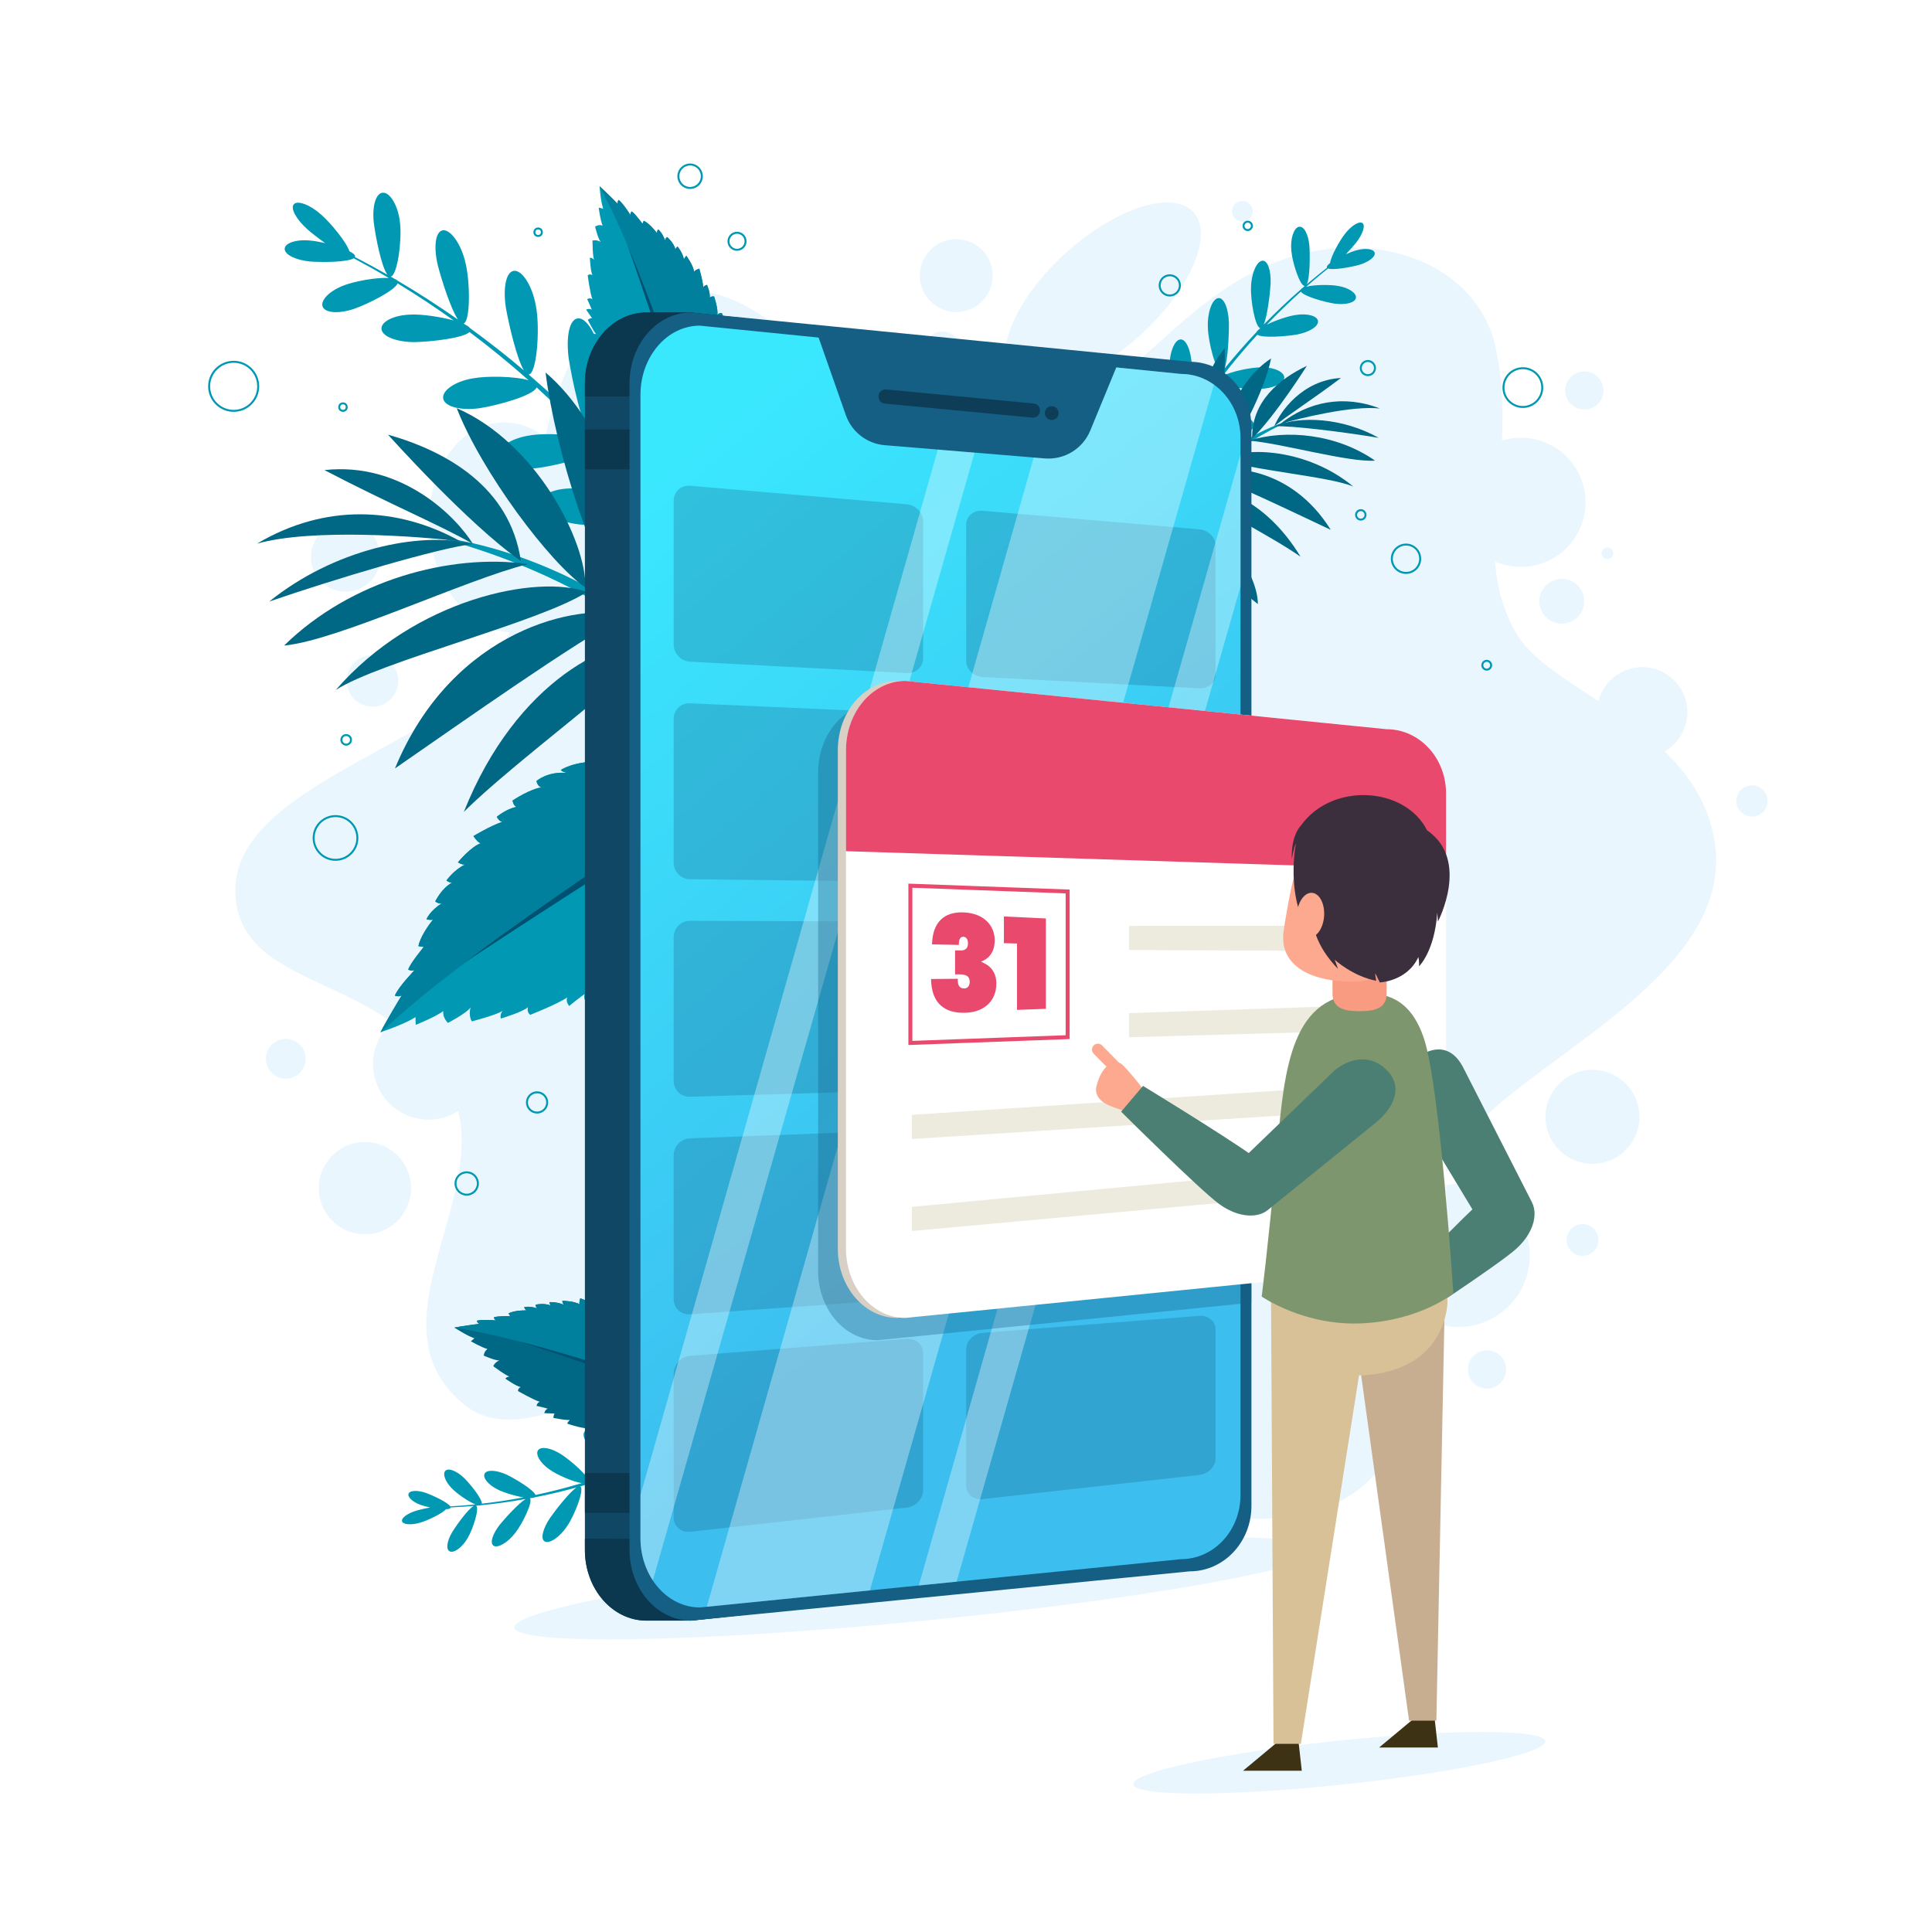<?xml version="1.0" encoding="utf-8"?>
<!-- Generator: Adobe Illustrator 27.5.0, SVG Export Plug-In . SVG Version: 6.00 Build 0)  -->
<svg version="1.1" xmlns="http://www.w3.org/2000/svg" xmlns:xlink="http://www.w3.org/1999/xlink" x="0px" y="0px"
	 viewBox="0 0 500 500" style="enable-background:new 0 0 500 500;" xml:space="preserve">
<g id="BACKGROUND">
	<rect style="fill:#FFFFFF;" width="500" height="500"/>
</g>
<g id="OBJECTS">
	<g>
		<g>
			<g>
				<path style="fill:#EAF6FE;" d="M116.903,282.651c11.901,26.018-22.779,60.195,3.567,81.118
					c19.793,15.718,64.483-24.705,81.331-30.677c16.849-5.971,36.712-4.445,50.143,7.351c28.37,24.917,45.646,58.675,83.566,51.717
					c44.292-8.126,21.707-60.623,41.893-94.929c12.519-21.275,72.175-43.113,66.332-79.487
					c-4.812-29.951-42.397-38.182-51.418-53.999c-12.396-21.733,0.845-42.832-5.08-73.076
					c-4.129-21.079-28.116-31.134-51.491-24.654c-34.042,9.438-44.837,44.908-80.162,45.16
					c-45.613,0.325-53.456-47.912-91.186-33.223c-34.216,13.321-20.924,80.682-39.954,98.889
					c-19.03,18.208-64.66,29.137-63.528,54.512C62.086,257.565,102.597,251.376,116.903,282.651z"/>
			</g>
			<g>
				
					<ellipse transform="matrix(0.742 -0.671 0.671 0.742 22.652 211.079)" style="fill:#EAF6FE;" cx="285.349" cy="76.133" rx="31.558" ry="14.344"/>
				
					<ellipse transform="matrix(1 -0.016 0.016 1 -2.046 6.371)" style="fill:#EAF6FE;" cx="393.599" cy="129.919" rx="16.704" ry="16.704"/>
				<path style="fill:#EAF6FE;" d="M409.949,154.947c0.365,3.184-1.919,6.061-5.103,6.426c-3.184,0.365-6.061-1.919-6.426-5.103
					c-0.365-3.184,1.919-6.061,5.103-6.426S409.583,151.763,409.949,154.947z"/>
				<path style="fill:#EAF6FE;" d="M417.49,143.006c0.095,0.828-0.499,1.576-1.327,1.671c-0.828,0.095-1.576-0.499-1.671-1.327
					s0.499-1.576,1.327-1.671C416.647,141.584,417.395,142.178,417.49,143.006z"/>
				
					<ellipse transform="matrix(0.994 -0.114 0.114 0.994 -14.696 15.901)" style="fill:#EAF6FE;" cx="131.681" cy="136.441" rx="20.568" ry="27.253"/>
				<path style="fill:#EAF6FE;" d="M103.031,175.442c0.421,3.668-2.211,6.982-5.879,7.403c-3.668,0.421-6.982-2.211-7.403-5.879
					c-0.421-3.668,2.211-6.982,5.879-7.403C99.296,169.142,102.61,171.774,103.031,175.442z"/>
				
					<ellipse transform="matrix(0.462 -0.887 0.887 0.462 -184.642 246.451)" style="fill:#EAF6FE;" cx="110.886" cy="275.468" rx="14.398" ry="14.398"/>
				<path style="fill:#EAF6FE;" d="M79.079,273.425c0.324,2.821-1.701,5.371-4.522,5.695c-2.821,0.324-5.371-1.701-5.695-4.522
					c-0.324-2.821,1.701-5.371,4.522-5.695C76.206,268.579,78.755,270.603,79.079,273.425z"/>
				<path style="fill:#EAF6FE;" d="M97.428,307.032c0.194,1.693-1.021,3.223-2.713,3.417c-1.693,0.194-3.223-1.021-3.417-2.713
					c-0.194-1.693,1.021-3.223,2.713-3.417C95.704,304.125,97.233,305.339,97.428,307.032z"/>
				
					<ellipse transform="matrix(0.14 -0.99 0.99 0.14 -182.831 484.272)" style="fill:#EAF6FE;" cx="187.463" cy="347.424" rx="18.511" ry="18.511"/>
				<path style="fill:#EAF6FE;" d="M234.436,350.832c0.324,2.821-1.701,5.371-4.522,5.695c-2.821,0.324-5.371-1.701-5.695-4.522
					c-0.324-2.821,1.701-5.371,4.522-5.695C231.563,345.986,234.113,348.011,234.436,350.832z"/>
				<path style="fill:#EAF6FE;" d="M212.746,382.823c0.13,1.129-0.68,2.148-1.809,2.278c-1.128,0.13-2.148-0.68-2.278-1.809
					c-0.13-1.129,0.68-2.148,1.809-2.278C211.597,380.885,212.617,381.695,212.746,382.823z"/>
				<path style="fill:#EAF6FE;" d="M162.816,394.246c0.259,2.257-1.361,4.297-3.618,4.556s-4.297-1.361-4.556-3.618
					s1.361-4.297,3.618-4.556C160.518,390.369,162.557,391.989,162.816,394.246z"/>
				
					<ellipse transform="matrix(0.876 -0.482 0.482 0.876 -109.936 222.055)" style="fill:#EAF6FE;" cx="377.442" cy="325.106" rx="18.511" ry="18.511"/>
				<path style="fill:#EAF6FE;" d="M412.121,289.037c0.291,2.539-1.531,4.834-4.07,5.125c-2.539,0.291-4.834-1.531-5.125-4.07
					c-0.291-2.539,1.531-4.834,4.07-5.125C409.535,284.675,411.83,286.497,412.121,289.037z"/>
				<path style="fill:#EAF6FE;" d="M413.654,320.433c0.259,2.257-1.361,4.297-3.618,4.556c-2.257,0.259-4.297-1.361-4.556-3.618
					c-0.259-2.257,1.361-4.297,3.618-4.556C411.355,316.556,413.395,318.176,413.654,320.433z"/>
				<path style="fill:#EAF6FE;" d="M248.49,89.912c0.291,2.539-1.531,4.834-4.07,5.125c-2.539,0.291-4.834-1.531-5.125-4.07
					c-0.291-2.539,1.531-4.834,4.07-5.125C245.904,85.551,248.199,87.373,248.49,89.912z"/>
				<g>
					<path style="fill:#EAF6FE;" d="M414.935,100.487c0.311,2.711-1.634,5.161-4.345,5.472c-2.711,0.311-5.161-1.634-5.472-4.345
						s1.634-5.161,4.345-5.472C412.174,95.83,414.624,97.776,414.935,100.487z"/>
					<path style="fill:#EAF6FE;" d="M436.609,182.996c0.735,6.408-3.863,12.198-10.271,12.933
						c-6.408,0.735-12.198-3.863-12.933-10.271c-0.735-6.408,3.863-12.198,10.271-12.933
						C430.084,171.99,435.874,176.588,436.609,182.996z"/>
					<path style="fill:#EAF6FE;" d="M457.429,206.829c0.255,2.218-1.337,4.223-3.555,4.477c-2.218,0.255-4.222-1.337-4.477-3.555
						c-0.254-2.218,1.337-4.222,3.555-4.477S457.174,204.611,457.429,206.829z"/>
					<path style="fill:#EAF6FE;" d="M389.754,353.844c0.311,2.711-1.634,5.161-4.345,5.472c-2.711,0.311-5.161-1.634-5.472-4.345
						c-0.311-2.711,1.634-5.161,4.345-5.472C386.993,349.188,389.443,351.133,389.754,353.844z"/>
					<path style="fill:#EAF6FE;" d="M424.205,287.65c0.766,6.673-4.023,12.704-10.697,13.47c-6.673,0.766-12.704-4.023-13.47-10.697
						c-0.766-6.673,4.023-12.704,10.697-13.47C417.408,276.188,423.439,280.977,424.205,287.65z"/>
					<path style="fill:#EAF6FE;" d="M256.844,70.252c0.594,5.175-3.12,9.852-8.296,10.446c-5.175,0.594-9.852-3.12-10.446-8.296
						c-0.594-5.175,3.12-9.852,8.296-10.446C251.574,61.362,256.25,65.076,256.844,70.252z"/>
					<path style="fill:#EAF6FE;" d="M324.196,54.385c0.17,1.479-0.891,2.815-2.37,2.985c-1.479,0.17-2.815-0.891-2.985-2.37
						c-0.17-1.479,0.891-2.815,2.37-2.985C322.69,51.845,324.027,52.907,324.196,54.385z"/>
					<path style="fill:#EAF6FE;" d="M98.38,143.14c0.566,4.929-2.972,9.383-7.901,9.949c-4.929,0.566-9.383-2.972-9.949-7.9
						c-0.566-4.929,2.972-9.383,7.901-9.949C93.361,134.674,97.815,138.212,98.38,143.14z"/>
					
						<ellipse transform="matrix(0.933 -0.361 0.361 0.933 -104.566 54.764)" style="fill:#EAF6FE;" cx="94.363" cy="307.384" rx="11.936" ry="11.936"/>
					<path style="fill:#EAF6FE;" d="M171.693,364.399c0.311,2.711-1.634,5.161-4.345,5.472c-2.711,0.311-5.161-1.634-5.472-4.345
						c-0.311-2.711,1.634-5.161,4.345-5.472C168.932,359.742,171.382,361.688,171.693,364.399z"/>
					<circle style="fill:#EAF6FE;" cx="266.067" cy="359.447" r="14.373"/>
					<path style="fill:#EAF6FE;" d="M238.62,368.474c0.255,2.218-1.337,4.222-3.555,4.477c-2.218,0.255-4.223-1.337-4.477-3.555
						c-0.254-2.218,1.337-4.222,3.555-4.477C236.362,364.664,238.366,366.256,238.62,368.474z"/>
				</g>
			</g>
		</g>
		<g>
			<g>
				<path style="fill:#0098B3;" d="M149.875,126.478c5.643,0.362,18.46,4.386,18.412,7.183c-0.066,2.64-12.83,2.617-18.416,2.059
					c-5.612-0.664-10.084-2.969-10.107-5.44C139.743,127.813,144.211,125.98,149.875,126.478z"/>
				<path style="fill:#0098B3;" d="M173.336,162.364c6.338,1.068,20.344,7.263,19.97,10.571c-0.375,3.122-14.773,1.552-21.025,0.205
					c-6.265-1.476-11.054-4.696-10.8-7.555C161.74,162.736,166.998,161.138,173.336,162.364z"/>
				<path style="fill:#0098B3;" d="M182.747,181.682c6.62,1.733,20.902,9.779,20.2,13.31c-0.683,3.327-15.778,0.193-22.272-1.858
					c-6.499-2.196-11.281-6.097-10.762-9.132C170.436,180.98,176.137,179.756,182.747,181.682z"/>
				<path style="fill:#0098B3;" d="M80.136,62.241c1.061,0.079,2.513,0.335,4.033,0.692c-1.751-1.243-3.476-2.599-4.595-3.567
					c-2.842-2.542-4.477-5.412-3.537-6.501c0.939-1.086,4.164,0.076,7.086,2.683c2.478,2.142,6.614,7.242,7.309,9.478
					c0.907,0.466,1.484,0.93,1.472,1.342c-0.002,0.051-0.036,0.097-0.057,0.145c2.826,1.464,5.632,2.986,8.412,4.576
					c-1.552-2.071-3.086-9.856-3.54-13.615c-0.433-4.301,0.616-7.735,2.547-7.602c1.926,0.132,3.941,3.824,4.296,8.17
					c0.421,4.244-0.678,13.192-2.45,13.532c0.344,0.198,0.683,0.408,1.025,0.608c0.312,0.102,0.54,0.237,0.684,0.406
					c5.331,3.141,10.568,6.514,15.699,10.117c-1.881-2.813-4.268-10.343-5.247-14.174c-1.105-4.766-0.584-8.789,1.434-8.934
					c2.013-0.146,4.732,3.724,5.798,8.583c1.132,4.709,1.293,14.837-0.513,15.558c0.124,0.089,0.251,0.174,0.375,0.263
					c0.586,0.293,1.031,0.595,1.257,0.906c4.757,3.455,9.419,7.105,13.966,10.954c-1.844-3.035-3.886-11.814-4.666-16.197
					c-0.813-5.287,0.068-9.615,2.283-9.58c2.204,0.03,4.859,4.508,5.62,9.905c0.871,5.365,0.118,16.826-2.022,16.926
					c5.451,4.678,10.738,9.635,15.835,14.873c-2.109-1.727-4.568-13.45-5.444-18.912c-0.789-5.823,0.202-10.564,2.566-10.487
					c2.357,0.073,5.155,5.055,5.892,11.022c0.879,6.012-0.202,18.902-2.575,18.593c-0.136-0.016-0.275-0.083-0.415-0.192
					c4.63,4.759,9.111,9.737,13.41,14.949c0.013,0.016,0.026,0.033,0.039,0.048c-0.928-4.685-0.887-13.698-0.666-18.362
					c0.455-6.221,2.607-10.829,5.166-10.09c2.551,0.73,4.444,6.624,3.865,12.954c-0.391,5.704-3.686,16.585-6.147,18.259
					c3.971,4.96,7.783,10.114,11.42,15.456c-0.977-5.065-0.838-15.166-0.588-20.352c0.515-6.808,2.776-11.874,5.475-11.091
					c2.685,0.777,4.689,7.238,4.052,14.205c-0.436,6.502-4.292,19.082-6.943,20.193c2.884,4.37,5.641,8.872,8.281,13.482
					c0.455-5.371,3.594-15.349,5.425-20.355c2.579-6.494,6.552-10.48,9.205-8.556c2.641,1.912,2.77,9.037-0.037,15.549
					c-2.293,5.677-9.18,15.379-12.637,16.816c0.939,1.702,1.868,3.413,2.772,5.146c2.535,4.866,4.916,9.867,7.162,14.971
					c0.087-6.25,1.926-16.843,3.025-22.411c1.765-7.716,5.148-13.084,8.045-11.642c2.886,1.428,4.034,9.278,2.074,17.175
					c-1.564,7.111-7.778,20.02-11.084,21.683c2.374,5.717,4.568,11.568,6.535,17.566c0.682-6.734,3.516-17.799,5.113-23.626
					c2.506-8.121,6.505-13.576,9.452-11.76c2.935,1.8,3.51,10.351,0.766,18.664c-2.245,7.503-9.956,20.786-13.599,22.267
					c0.805,2.669,1.581,5.355,2.298,8.076c-0.909,0.348-1.82,0.693-2.732,1.034c-0.354-1.414-0.741-2.811-1.119-4.212
					c0.012,0.191,0.029,0.385-0.019,0.553c-1.029,3.511-16.651-1.352-23.317-4.18c-6.651-2.983-11.346-7.612-10.531-10.804
					c0.819-3.182,6.94-3.961,13.744-1.277c5.98,2.167,17.69,10.11,19.823,14.576c-4.416-16.056-10.394-31.243-17.552-45.42
					c-3.698-7.315-7.726-14.351-12.025-21.12c-2.947,2.436-12.634,4.62-17.499,5.054c-5.904,0.476-10.955-1.149-11.404-3.792
					c-0.445-2.645,3.85-5.521,9.718-6.268c4.137-0.592,12.195-0.157,16.742,1.239c-4.251-6.431-8.745-12.615-13.48-18.508
					c-3.277-4.078-6.675-8.007-10.159-11.818c-1.758,2.225-11.191,4.499-15.744,5.054c-5.164,0.567-9.63-0.655-10.103-2.911
					c-0.469-2.249,3.218-4.822,8.369-5.56c3.727-0.607,11.161-0.324,15.132,0.863c-4.357-4.63-8.865-9.051-13.503-13.264
					c-0.857,2.14-10.286,4.687-14.713,5.371c-4.781,0.666-8.952-0.322-9.45-2.384c-0.492-2.058,2.867-4.519,7.638-5.329
					c3.557-0.672,10.824-0.578,14.446,0.492c-4.959-4.401-10.06-8.569-15.293-12.489c-1.647,1.621-10.221,2.539-14.247,2.61
					c-4.528-0.003-8.295-1.403-8.534-3.336c-0.235-1.927,3.191-3.711,7.766-3.793c2.674-0.099,7.415,0.549,10.918,1.525
					c-4.744-3.397-9.585-6.595-14.511-9.595c-0.809,1.939-7.802,5.364-11.237,6.581c-3.839,1.306-7.432,1.128-8.141-0.505
					c-0.705-1.629,1.721-4.173,5.537-5.576c2.726-1.053,8.341-2.081,11.55-1.898c-2.992-1.775-6.019-3.465-9.068-5.092
					c-1.605,1.022-8.246,1.077-11.367,0.822c-3.569-0.346-6.455-1.727-6.501-3.219C73.636,62.964,76.502,61.913,80.136,62.241z"/>
			</g>
			<g>
				<path style="fill:#0098B3;" d="M165.379,371.333c3.301,1.28,11.641,2.369,12.35,0.768c0.657-1.517-6.599-4.865-9.919-6.019
					c-3.363-1.1-6.51-0.969-7.174,0.429C159.975,367.907,162.031,370.125,165.379,371.333z"/>
				<path style="fill:#0098B3;" d="M188.155,357.126c3.882,1.062,13.468,1.231,14.127-0.747c0.609-1.872-7.983-4.772-11.889-5.652
					c-3.948-0.811-7.516-0.243-8.124,1.448C181.666,353.861,184.232,356.154,188.155,357.126z"/>
				<path style="fill:#0098B3;" d="M198.588,348.63c4.217,0.758,14.448-0.051,14.979-2.242c0.488-2.069-8.912-4.264-13.141-4.809
					c-4.27-0.464-8.014,0.493-8.518,2.354C191.409,345.788,194.326,347.984,198.588,348.63z"/>
				<path style="fill:#0098B3;" d="M108.851,389.46c0.623,0.234,1.516,0.471,2.473,0.669c-1.322,0.245-2.659,0.561-3.55,0.816
					c-2.284,0.695-3.968,1.895-3.721,2.762c0.248,0.864,2.386,1.054,4.732,0.341c1.972-0.565,5.664-2.372,6.647-3.459
					c0.638-0.026,1.088-0.137,1.19-0.375c0.012-0.03,0.005-0.065,0.006-0.097c1.991-0.088,3.985-0.213,5.983-0.384
					c-1.427,0.768-4.348,4.786-5.596,6.802c-1.379,2.329-1.687,4.556-0.555,4.989c1.129,0.432,3.246-1.135,4.591-3.509
					c1.356-2.3,3.088-7.672,2.171-8.332c0.247-0.022,0.495-0.052,0.743-0.076c0.204,0.024,0.369,0.007,0.496-0.051
					c3.855-0.38,7.718-0.918,11.582-1.613c-1.809,1.103-5.148,4.751-6.713,6.67c-1.882,2.416-2.646,4.839-1.538,5.452
					c1.105,0.613,3.668-0.87,5.553-3.349c1.883-2.377,4.641-8.087,3.805-8.973c0.094-0.018,0.188-0.033,0.282-0.051
					c0.41-0.012,0.742-0.067,0.952-0.184c3.612-0.71,7.221-1.556,10.817-2.545c-1.847,1.239-5.318,5.688-6.915,7.972
					c-1.854,2.789-2.493,5.479-1.226,6.043c1.259,0.563,3.947-1.281,5.8-4.146c1.907-2.818,4.497-9.527,3.308-10.147
					c4.328-1.222,8.637-2.646,12.911-4.279c-1.653,0.426-6.136,6.437-8.072,9.309c-1.981,3.1-2.667,6.054-1.304,6.633
					c1.358,0.579,4.259-1.514,6.249-4.71c2.082-3.183,4.863-10.79,3.433-11.24c-0.082-0.026-0.178-0.025-0.286,0
					c3.883-1.484,7.739-3.132,11.554-4.96c0.012-0.006,0.023-0.012,0.035-0.017c-1.76,2.417-4.111,7.548-5.213,10.255
					c-1.379,3.654-1.371,6.838,0.277,7.092c1.642,0.257,4.268-2.593,5.607-6.341c1.28-3.343,2.273-10.392,1.316-11.99
					c3.562-1.772,7.084-3.696,10.557-5.773c-1.889,2.62-4.47,8.394-5.693,11.406c-1.5,4.003-1.55,7.476,0.19,7.742
					c1.73,0.266,4.569-2.877,6.042-7.002c1.464-3.808,2.587-11.969,1.373-13.298c2.789-1.723,5.54-3.554,8.254-5.478
					c-1.156,3.171-2,9.665-2.278,12.991c-0.245,4.368,0.963,7.678,2.976,7.284c2.004-0.391,3.953-4.404,4.073-8.842
					c0.192-3.828-1.165-11.153-2.751-12.88c0.982-0.72,1.96-1.447,2.93-2.194c2.721-2.097,5.39-4.31,8.01-6.618
					c-1.596,3.573-3.341,10.075-4.182,13.527c-1.029,4.848-0.521,8.788,1.505,8.732c2.015-0.051,4.734-4.208,5.701-9.21
					c0.984-4.451,0.853-13.42-0.587-15.235c2.854-2.622,5.641-5.368,8.338-8.258c-1.385,4.005-2.689,11.036-3.316,14.767
					c-0.715,5.273,0.12,9.425,2.273,9.169c2.141-0.25,4.719-4.955,5.349-10.4c0.701-4.853-0.182-14.428-1.862-16.229
					c1.16-1.304,2.308-2.626,3.432-3.982c-0.424-0.437-0.851-0.873-1.28-1.307c-0.573,0.71-1.161,1.402-1.745,2.098
					c0.057-0.105,0.118-0.211,0.135-0.319c0.34-2.266-9.815-3.617-14.346-3.765c-4.563-0.057-8.449,1.337-8.827,3.364
					c-0.373,2.023,2.899,4.077,7.471,4.344c3.967,0.344,12.711-1.085,15.098-3.061c-6.736,7.958-14.131,15.011-21.929,21.179
					c-4.026,3.182-8.167,6.118-12.391,8.831c-1.033-2.16-5.96-5.951-8.609-7.479c-3.228-1.825-6.526-2.232-7.477-0.849
					c-0.949,1.385,0.733,4.15,3.87,6.119c2.194,1.426,6.886,3.3,9.836,3.704c-4.108,2.534-8.289,4.863-12.531,6.964
					c-2.935,1.454-5.9,2.791-8.883,4.038c-0.413-1.727-5.172-5.502-7.612-7.016c-2.784-1.682-5.643-2.163-6.506-1.007
					c-0.859,1.154,0.558,3.586,3.29,5.362c1.957,1.326,6.255,3.123,8.823,3.494c-3.694,1.483-7.419,2.807-11.163,3.979
					c0.077-1.441-4.609-5.371-6.944-6.925c-2.54-1.637-5.17-2.174-5.996-1.134c-0.822,1.039,0.439,3.322,2.936,5.038
					c1.844,1.318,5.997,3.178,8.336,3.524c-3.976,1.194-7.971,2.219-11.976,3.068c-0.509-1.355-5.137-4.134-7.405-5.234
					c-2.573-1.191-5.081-1.387-5.726-0.352c-0.641,1.033,0.835,2.948,3.413,4.199c1.493,0.76,4.357,1.64,6.604,2.008
					c-3.589,0.68-7.181,1.223-10.769,1.63c0.051-1.315-3.02-5.102-4.65-6.697c-1.837-1.753-3.924-2.598-4.757-1.857
					c-0.829,0.74-0.121,2.824,1.677,4.626c1.271,1.316,4.19,3.378,6.061,4.12c-2.167,0.22-4.331,0.383-6.492,0.505
					c-0.643-1.003-4.4-2.783-6.241-3.46c-2.119-0.743-4.122-0.718-4.54,0.117C105.349,387.338,106.7,388.689,108.851,389.46z"/>
			</g>
			<g>
				<path style="fill:#0098B3;" d="M311.004,118.479c-3.869,0.988-12.237,5.455-11.839,7.389c0.391,1.823,9.245,0.14,13.049-0.977
					c3.807-1.194,6.61-3.377,6.303-5.095C318.209,118.082,314.869,117.394,311.004,118.479z"/>
				<path style="fill:#0098B3;" d="M299.411,146.447c-4.259,1.569-13.169,7.697-12.477,9.944c0.668,2.117,10.454-0.853,14.617-2.604
					c4.155-1.843,7.058-4.703,6.507-6.654C307.506,145.19,303.649,144.768,299.411,146.447z"/>
				<path style="fill:#0098B3;" d="M295.403,161.082c-4.367,2.067-13.227,9.516-12.279,11.875
					c0.908,2.219,10.974-1.927,15.212-4.199c4.223-2.373,7.032-5.704,6.275-7.743C303.855,158.986,299.739,158.882,295.403,161.082z
					"/>
				<path style="fill:#0098B3;" d="M351.007,64.794c-0.726,0.193-1.7,0.561-2.708,1.007c1.053-1.091,2.072-2.257,2.723-3.076
					c1.64-2.135,2.4-4.34,1.605-4.973c-0.794-0.631-2.88,0.597-4.566,2.788c-1.44,1.81-3.644,5.89-3.834,7.532
					c-0.569,0.442-0.909,0.839-0.846,1.123c0.008,0.035,0.038,0.063,0.058,0.093c-1.77,1.385-3.518,2.807-5.24,4.274
					c0.807-1.64,0.854-7.242,0.678-9.911c-0.261-3.042-1.438-5.287-2.76-4.943c-1.32,0.343-2.235,3.169-1.914,6.23
					c0.262,3,2.193,9.066,3.467,9.07c-0.212,0.183-0.42,0.372-0.632,0.556c-0.203,0.111-0.344,0.235-0.422,0.371
					c-3.289,2.876-6.483,5.901-9.573,9.071c0.938-2.198,1.611-7.735,1.79-10.521c0.144-3.451-0.743-6.175-2.162-6.012
					c-1.416,0.162-2.797,3.202-2.902,6.713c-0.171,3.415,1.04,10.465,2.388,10.729c-0.075,0.078-0.151,0.154-0.226,0.232
					c-0.368,0.279-0.637,0.548-0.754,0.793c-2.85,3.019-5.608,6.16-8.26,9.426c0.883-2.347,1.153-8.706,1.122-11.849
					c-0.126-3.775-1.303-6.663-2.835-6.35c-1.525,0.308-2.783,3.763-2.606,7.607c0.097,3.836,2.116,11.691,3.614,11.481
					c-3.171,3.958-6.193,8.089-9.046,12.389c1.238-1.474,1.413-9.93,1.308-13.835c-0.213-4.144-1.52-7.304-3.15-6.942
					c-1.626,0.358-2.917,4.181-2.649,8.418c0.175,4.287,2.609,13.09,4.216,12.566c0.092-0.029,0.18-0.093,0.263-0.188
					c-2.591,3.908-5.051,7.947-7.353,12.125c-0.007,0.013-0.014,0.026-0.021,0.039c0.032-3.372-1.174-9.622-1.936-12.829
					c-1.129-4.257-3.223-7.174-4.903-6.327c-1.675,0.84-2.218,5.177-0.99,9.494c1.017,3.907,4.725,11.028,6.65,11.868
					c-2.108,3.96-4.08,8.035-5.905,12.217c0.016-3.642-1.399-10.634-2.25-14.2c-1.247-4.657-3.477-7.877-5.248-6.981
					c-1.762,0.89-2.309,5.635-0.957,10.386c1.152,4.455,5.471,12.681,7.456,13.106c-1.431,3.409-2.756,6.893-3.985,10.438
					c-1.018-3.668-4.499-10.182-6.424-13.416c-2.637-4.17-5.916-6.417-7.505-4.735c-1.583,1.672-0.742,6.633,2.057,10.785
					c2.333,3.64,8.38,9.473,10.966,10.018c-0.429,1.304-0.85,2.613-1.251,3.933c-1.124,3.708-2.122,7.489-3.015,11.324
					c-0.877-4.326-3.537-11.437-5.027-15.157c-2.233-5.124-5.281-8.407-7.104-7.028c-1.816,1.368-1.587,6.965,0.804,12.19
					c2.014,4.73,8.012,12.877,10.524,13.598c-0.901,4.277-1.659,8.624-2.241,13.044c-1.353-4.583-4.765-11.892-6.634-15.727
					c-2.8-5.308-6.287-8.571-8.096-6.926c-1.801,1.633-1.084,7.642,1.907,13.052c2.538,4.914,9.624,13.124,12.346,13.676
					c-0.21,1.957-0.398,3.923-0.54,5.904c0.676,0.123,1.353,0.243,2.031,0.361c0.061-1.028,0.147-2.048,0.227-3.069
					c0.017,0.134,0.03,0.271,0.085,0.381c1.173,2.302,11.378-3.113,15.635-5.946c4.226-2.939,6.879-6.764,5.897-8.873
					c-0.984-2.101-5.333-1.842-9.704,0.909c-3.867,2.285-10.955,9.327-11.852,12.704c0.967-11.719,3.131-23.039,6.247-33.811
					c1.61-5.559,3.487-10.968,5.586-16.227c2.363,1.306,9.371,1.556,12.803,1.222c4.159-0.441,7.452-2.228,7.419-4.121
					c-0.037-1.893-3.393-3.329-7.562-3.08c-2.948,0.129-8.483,1.484-11.456,3.047c2.109-5.018,4.42-9.896,6.937-14.604
					c1.742-3.258,3.586-6.428,5.506-9.528c1.51,1.314,8.353,1.66,11.585,1.451c3.658-0.281,6.597-1.713,6.631-3.34
					c0.031-1.622-2.863-2.926-6.534-2.765c-2.665,0.065-7.788,1.233-10.388,2.575c2.419-3.782,4.969-7.438,7.638-10.968
					c0.874,1.373,7.75,1.909,10.912,1.805c3.404-0.162,6.17-1.393,6.246-2.889c0.073-1.492-2.58-2.762-5.996-2.7
					c-2.556-0.002-7.587,1.013-9.96,2.229c2.867-3.702,5.862-7.261,8.981-10.664c1.355,0.91,7.424,0.427,10.227-0.05
					c3.142-0.593,5.573-2.057,5.486-3.43c-0.089-1.368-2.699-2.158-5.885-1.617c-1.868,0.281-5.073,1.35-7.377,2.485
					c2.848-2.977,5.79-5.829,8.816-8.554c0.815,1.24,6.115,2.703,8.657,3.099c2.835,0.405,5.305-0.188,5.583-1.414
					c0.276-1.222-1.739-2.671-4.571-3.146c-2.03-0.375-6.06-0.355-8.263,0.192c1.845-1.623,3.724-3.19,5.628-4.718
					c1.247,0.5,5.863-0.33,7.995-0.915c2.432-0.707,4.254-2.042,4.091-3.083C355.612,64.446,353.486,64.091,351.007,64.794z"/>
			</g>
			<g>
				<path style="fill:#0098B3;" d="M212.017,207.458c-17.614-30.292-58.559-63.538-99.234-68.566
					c15.984,4.522,62.408,17.277,96.909,69.578C210.673,210.202,213.028,209.783,212.017,207.458z"/>
				<path style="fill:#006784;" d="M223.085,128.433c-10.951,0.864-35.729,27.404-36.685,49.147
					C197.949,171.04,218.67,146.492,223.085,128.433z"/>
				<path style="fill:#006784;" d="M172.425,229.119c7.164-5.125,17.246-28.529,13.976-51.539
					C177.719,187.836,170.304,211.101,172.425,229.119z"/>
				<path style="fill:#006784;" d="M178.905,170.539c9.147-7.011,22.867-34.763,19.03-68.739
					C183.371,130.487,179.968,150.871,178.905,170.539z"/>
				<path style="fill:#006784;" d="M146.063,230.779c-2.979-17.379,14.881-51.288,32.842-60.241
					C177.642,186.354,159.584,216.411,146.063,230.779z"/>
				<path style="fill:#006784;" d="M171.173,164.698c6.214-6.265,10.394-40.358-4.823-64.533
					C164.342,130.283,171.173,164.698,171.173,164.698z"/>
				<path style="fill:#006784;" d="M120.033,210.135c12.146-12.218,44.784-36.193,51.202-44.251
					C158.664,164.156,133.712,175.848,120.033,210.135z"/>
				<path style="fill:#006784;" d="M161.976,159.23c-11.758-3.255-44.707,3.204-59.761,39.642
					C121.724,185.383,147.525,167.11,161.976,159.23z"/>
				<path style="fill:#006784;" d="M141.194,96.414c15.539,13.163,24.997,40.905,21.921,61.866
					C153.703,148.663,143.718,116.491,141.194,96.414z"/>
				<path style="fill:#006784;" d="M151.5,152.046c0.276-11.901-12.631-37.384-33.306-46.419
					C124.699,122.229,142.257,145.689,151.5,152.046z"/>
				<path style="fill:#006784;" d="M86.9,178.566c11.503-7.43,53.174-17.608,64.958-25.35
					C139.134,148.525,107.371,154.922,86.9,178.566z"/>
				<path style="fill:#006784;" d="M136.625,145.98c-20.056-2.826-45.846,4.154-63.098,21.093
					C87.427,165.76,120.197,150.098,136.625,145.98z"/>
				<path style="fill:#006784;" d="M100.422,112.489c15.079,4.272,31.605,13.521,34.379,32.694
					C121.239,135.781,100.422,112.489,100.422,112.489z"/>
				<path style="fill:#006784;" d="M122.389,140.773c-4.221-6.914-18.339-21.339-38.432-19.112
					C101.06,130.583,114.423,136.133,122.389,140.773z"/>
				<path style="fill:#006784;" d="M69.67,155.683c17.226-5.943,43.859-13.858,52.719-14.91
					C108.245,137.344,86.216,142.346,69.67,155.683z"/>
				<path style="fill:#006784;" d="M66.517,140.691c14.354-4.011,41.804-1.865,52.566-0.638
					C102.869,131.084,84.106,130.272,66.517,140.691z"/>
			</g>
			<g>
				<path style="fill:#0098B3;" d="M291.331,150.293c6.152-16.272,23.489-35.896,42.997-41.68
					c-7.458,3.52-29.15,13.556-41.775,41.985C292.214,151.527,291.026,151.515,291.331,150.293z"/>
				<path style="fill:#006784;" d="M279.458,112.498c5.433-0.471,19.734,10.503,21.977,21.072
					C295.247,131.311,283.095,120.981,279.458,112.498z"/>
				<path style="fill:#006784;" d="M312.488,157.668c-3.927-1.925-10.775-12.562-11.052-24.097
					C306.525,137.884,312.055,148.671,312.488,157.668z"/>
				<path style="fill:#006784;" d="M304.532,129.51c-5.052-2.686-14.037-15.156-14.932-32.107
					C299.074,110.261,302.405,119.965,304.532,129.51z"/>
				<path style="fill:#006784;" d="M325.533,156.329c0.04-8.754-11.475-23.901-21.002-26.818
					C306.441,137.152,317.739,150.396,325.533,156.329z"/>
				<path style="fill:#006784;" d="M307.841,126.019c-3.554-2.561-8.385-18.915-2.907-31.996
					C308.376,108.607,307.841,126.019,307.841,126.019z"/>
				<path style="fill:#006784;" d="M336.595,144.094c-6.946-4.991-24.886-14.067-28.687-17.489
					C313.922,124.732,327.096,128.42,336.595,144.094z"/>
				<path style="fill:#006784;" d="M311.899,122.59c5.492-2.554,22.155-2.082,32.502,14.533
					C333.745,132.11,319.619,125.269,311.899,122.59z"/>
				<path style="fill:#006784;" d="M316.946,90.132c-6.535,7.715-8.901,22.072-5.683,32.086
					C315.087,116.74,317.35,100.17,316.946,90.132z"/>
				<path style="fill:#006784;" d="M316.442,118.216c-1.107-5.805,3.133-19.339,12.52-25.451
					C327.132,101.427,320.449,114.349,316.442,118.216z"/>
				<path style="fill:#006784;" d="M350.242,125.929c-6.24-2.699-27.477-4.281-33.88-7.11
					C322.21,115.482,338.287,116.022,350.242,125.929z"/>
				<path style="fill:#006784;" d="M323.231,114.032c9.591-3.021,22.79-1.709,32.621,5.177
					C348.939,119.701,331.612,114.707,323.231,114.032z"/>
				<path style="fill:#006784;" d="M338.225,94.675c-7.036,3.323-14.373,9.202-14.166,18.817
					C329.932,107.781,338.225,94.675,338.225,94.675z"/>
				<path style="fill:#006784;" d="M329.777,110.319c1.502-3.73,7.238-11.947,17.259-12.497
					C339.39,103.588,333.299,107.396,329.777,110.319z"/>
				<path style="fill:#006784;" d="M356.811,113.316c-8.921-1.504-22.609-3.205-27.034-2.997
					C336.424,107.485,347.62,108.136,356.811,113.316z"/>
				<path style="fill:#006784;" d="M357.131,105.717c-7.357-0.792-20.624,2.5-25.794,3.979
					C338.545,103.981,347.667,102.051,357.131,105.717z"/>
			</g>
			<g>
				<path style="fill:#0098B3;" d="M185.007,206.973c-4.625-8.491-20.897-9.605-28.637-9.899c-7.74-0.293-11.22,2.196-11.22,2.196
					s0.19,0.483,1.795,0.779c-5.233-0.538-8.104,2.082-8.104,2.082s0.313,1.736,1.566,1.613c-3.053,0.275-7.757,3.433-7.757,3.433
					s0.279,2.121,1.727,1.55c-2.892,0.211-5.826,2.671-5.826,2.671s0.669,1.224,1.439,1.292c-3.121,1.045-7.469,3.691-7.469,3.691
					s1.371,2.062,2.015,1.808c-2.638,0.855-6.03,4.982-6.03,4.982s1.024,0.711,1.892,0.555c-2.833,1.304-4.87,4.153-4.87,4.153
					s1.025,0.711,1.507,0.521c-2.769,1.464-4.391,4.894-4.391,4.894s1.088,0.872,1.829,0.394c-3.286,2.04-4.099,4.221-4.099,4.221
					s1.058,0.326,1.702,0.072c-3.489,4.352-3.79,6.888-3.79,6.888l1.38,0.199c0,0-3.65,4.415-4.01,5.859
					c0.961,0.551,1.702,0.072,1.702,0.072s-4.357,4.508-5.17,6.689c1.283,0.424,1.799-0.152,1.799-0.152s-4.273,7.078-5.505,9.61
					c7.206-2.472,9.044-3.94,9.044-3.94l0.055,2.024c0,0,4.988-1.968,7.147-3.564c-0.233,1.766,1.206,3.057,1.206,3.057
					s4.637-2.387,5.865-3.988c-0.652,2.117,0.304,3.599,0.304,3.599s6.914-1.799,8.011-2.789c-0.872,1.088-0.491,2.053-0.491,2.053
					s5.822-1.739,7.016-2.954c-0.36,1.444,0.601,1.994,0.601,1.994s7.24-2.857,9.561-4.516c-0.487,1.122,0.503,2.219,0.503,2.219
					s3.095-2.523,3.997-3.065c-0.424,1.283,0.567,2.379,0.567,2.379s1.906-2.24,2.939-3.391c0.157,0.868,1.181,1.579,1.181,1.579
					s4.031-3.45,5.098-4.987c0.123,1.253,0.537,1.833,0.537,1.833s7.313-4.559,8.257-7.349c-0.136,1.541,0.47,2.604,0.47,2.604
					s4.294-4.669,5.556-6.655c0.22,1.029,1.405,1.677,1.405,1.677S192.427,220.595,185.007,206.973z"/>
				<path style="fill:#00809C;" d="M98.657,267.085c-0.06,0.021-0.113,0.04-0.174,0.061c1.232-2.532,5.505-9.61,5.505-9.61
					s-0.517,0.576-1.799,0.152c0.813-2.18,5.17-6.689,5.17-6.689s-0.741,0.478-1.702-0.072c0.36-1.444,4.011-5.859,4.011-5.859
					l-1.38-0.199c0,0,0.301-2.536,3.79-6.888c-0.644,0.254-1.702-0.072-1.702-0.072s0.813-2.18,4.099-4.221
					c-0.741,0.478-1.829-0.394-1.829-0.394s1.622-3.429,4.391-4.894c-0.483,0.191-1.507-0.521-1.507-0.521s2.037-2.849,4.869-4.153
					c-0.868,0.156-1.892-0.555-1.892-0.555s3.392-4.128,6.03-4.983c-0.644,0.254-2.015-1.808-2.015-1.808s4.349-2.646,7.469-3.691
					c-0.771-0.068-1.439-1.292-1.439-1.292s2.532-2.119,5.21-2.591c0.178,0.029,0.38,0.013,0.616-0.08
					c-0.206,0.015-0.411,0.044-0.616,0.08c-0.912-0.15-1.111-1.63-1.111-1.63s4.704-3.158,7.757-3.433
					c-1.253,0.122-1.566-1.613-1.566-1.613s2.871-2.62,8.104-2.082c-1.605-0.297-1.795-0.779-1.795-0.779s3.481-2.489,11.22-2.196
					c7.392,0.28,22.559,1.314,27.937,8.804c-13.748,9.109-46.058,30.548-54.795,36.633
					C119.81,249.27,107.537,258.686,98.657,267.085z"/>
				<path style="fill:#005171;" d="M203.625,195.722l-2.206-2.291c0,0-58.248,38.006-81.111,55.695
					C128.932,243.136,185.812,206.656,203.625,195.722z"/>
			</g>
			<g>
				<path style="fill:#0098B3;" d="M177.26,106.971c5.58-1.43,8.602-10.663,9.903-15.09c1.301-4.426,0.372-6.8,0.372-6.8
					s-0.307,0.039-0.712,0.923c1.076-2.943-0.017-4.984-0.017-4.984s-1.048-0.073-1.161,0.669c0.288-1.803-0.848-4.981-0.848-4.981
					s-1.266-0.149-1.148,0.771c0.301-1.701-0.69-3.755-0.69-3.755s-0.804,0.207-0.956,0.642c-0.147-1.955-1.039-4.853-1.039-4.853
					s-1.391,0.491-1.339,0.899c-0.108-1.648-1.996-4.21-1.996-4.21s-0.561,0.488-0.597,1.012c-0.339-1.826-1.686-3.419-1.686-3.419
					s-0.561,0.488-0.521,0.794c-0.441-1.813-2.184-3.251-2.184-3.251s-0.663,0.501-0.495,0.999
					c-0.698-2.196-1.838-2.984-1.838-2.984s-0.343,0.564-0.291,0.972c-2.003-2.651-3.423-3.196-3.423-3.196l-0.317,0.768
					c0,0-2.016-2.753-2.797-3.173c-0.458,0.474-0.29,0.972-0.29,0.972s-1.967-3.175-3.107-3.964
					c-0.432,0.679-0.175,1.061-0.175,1.061s-3.463-3.502-4.745-4.584c0.374,4.523,0.953,5.799,0.953,5.799l-1.177-0.264
					c0,0,0.407,3.168,1.013,4.648c-0.986-0.393-1.942,0.25-1.942,0.25s0.701,3.027,1.445,3.97c-1.127-0.686-2.123-0.35-2.123-0.35
					s0.028,4.256,0.439,5.034c-0.501-0.663-1.114-0.584-1.114-0.584s0.153,3.616,0.68,4.483c-0.781-0.419-1.239,0.056-1.239,0.056
					s0.591,4.599,1.21,6.181c-0.577-0.445-1.355-0.034-1.355-0.034s1.004,2.156,1.185,2.756c-0.679-0.432-1.457-0.021-1.457-0.021
					s1.015,1.428,1.529,2.193c-0.524-0.036-1.085,0.451-1.085,0.451s1.403,2.832,2.134,3.673c-0.742-0.112-1.137,0.042-1.137,0.042
					s1.564,4.889,3.037,5.843c-0.87-0.304-1.572-0.109-1.572-0.109s2.069,3.162,3.031,4.181c-0.626-0.023-1.174,0.566-1.174,0.566
					S168.309,109.265,177.26,106.971z"/>
				<path style="fill:#00809C;" d="M155.172,48.317c-0.003-0.038-0.007-0.071-0.01-0.109c1.282,1.082,4.745,4.584,4.745,4.584
					s-0.257-0.382,0.175-1.061c1.14,0.788,3.107,3.964,3.107,3.964s-0.168-0.498,0.291-0.972c0.781,0.419,2.797,3.173,2.797,3.173
					l0.317-0.768c0,0,1.421,0.544,3.423,3.196c-0.053-0.409,0.291-0.972,0.291-0.972s1.14,0.789,1.838,2.984
					c-0.168-0.498,0.495-0.999,0.495-0.999s1.743,1.438,2.184,3.251c-0.039-0.307,0.521-0.794,0.521-0.794s1.348,1.593,1.686,3.419
					c0.036-0.524,0.597-1.012,0.597-1.012s1.888,2.562,1.996,4.21c-0.053-0.409,1.339-0.899,1.339-0.899s0.892,2.898,1.039,4.853
					c0.152-0.435,0.956-0.642,0.956-0.642s0.854,1.772,0.734,3.387c-0.043,0.098-0.063,0.218-0.044,0.368
					c0.021-0.121,0.035-0.244,0.044-0.368c0.22-0.505,1.104-0.403,1.104-0.403s1.136,3.178,0.848,4.981
					c0.112-0.742,1.161-0.669,1.161-0.669s1.093,2.041,0.017,4.984c0.406-0.883,0.713-0.923,0.713-0.923s0.929,2.374-0.372,6.8
					c-1.243,4.228-4.057,12.835-9.169,14.846c-3.25-9.271-10.907-31.063-13.143-36.999
					C162.367,63.138,158.724,54.674,155.172,48.317z"/>
				<path style="fill:#005171;" d="M181.035,119.368l1.645-0.939c0,0-13.431-39.194-20.303-54.983
					C164.576,69.302,177.326,107.482,181.035,119.368z"/>
			</g>
			<g>
				<path style="fill:#006784;" d="M177.717,361.665c2.248-5.303-3.259-13.307-5.989-17.027c-2.73-3.719-5.18-4.421-5.18-4.421
					s-0.155,0.268,0.301,1.126c-1.687-2.641-3.973-3.01-3.973-3.01s-0.694,0.789-0.173,1.328c-1.259-1.323-4.475-2.348-4.475-2.348
					s-0.886,0.916-0.083,1.38c-1.17-1.271-3.404-1.729-3.404-1.729s-0.323,0.765-0.069,1.15c-1.644-1.069-4.488-2.118-4.488-2.118
					s-0.454,1.404-0.097,1.61c-1.376-0.914-4.558-0.968-4.558-0.968s0.048,0.742,0.442,1.089c-1.657-0.839-3.741-0.734-3.741-0.734
					s0.048,0.742,0.315,0.896c-1.709-0.75-3.91-0.236-3.91-0.236s-0.004,0.831,0.494,0.999c-2.169-0.777-3.487-0.349-3.487-0.349
					s0.24,0.615,0.597,0.821c-3.323-0.016-4.617,0.783-4.617,0.783l0.418,0.718c0,0-3.412-0.068-4.219,0.299
					c0.099,0.652,0.597,0.821,0.597,0.821s-3.717-0.363-5.036,0.065c0.277,0.755,0.738,0.783,0.738,0.783s-4.885,0.628-6.523,0.991
					c3.822,2.447,5.188,2.76,5.188,2.76l-0.924,0.775c0,0,2.766,1.598,4.31,2.015c-0.91,0.545-0.979,1.695-0.979,1.695
					s2.831,1.279,4.033,1.259c-1.229,0.48-1.566,1.475-1.566,1.475s3.4,2.56,4.268,2.704c-0.831-0.004-1.14,0.531-1.14,0.531
					s2.968,2.072,3.977,2.179c-0.807,0.367-0.708,1.019-0.708,1.019s4.015,2.32,5.648,2.788c-0.704,0.188-0.849,1.057-0.849,1.057
					s2.324,0.51,2.91,0.73c-0.755,0.278-0.9,1.146-0.9,1.146s1.751,0.06,2.671,0.115c-0.347,0.395-0.299,1.136-0.299,1.136
					s3.103,0.603,4.215,0.532c-0.539,0.521-0.656,0.93-0.656,0.93s4.835,1.723,6.487,1.13c-0.769,0.508-1.041,1.184-1.041,1.184
					s3.769,0.274,5.163,0.127c-0.398,0.484-0.262,1.277-0.262,1.277S174.111,370.172,177.717,361.665z"/>
				<path style="fill:#00809C;" d="M117.689,343.643c-0.032-0.02-0.061-0.038-0.093-0.059c1.638-0.363,6.523-0.991,6.523-0.991
					s-0.46-0.028-0.738-0.783c1.318-0.428,5.036-0.065,5.036-0.065s-0.498-0.169-0.597-0.821c0.807-0.367,4.219-0.299,4.219-0.299
					l-0.418-0.718c0,0,1.295-0.799,4.617-0.783c-0.357-0.206-0.597-0.821-0.597-0.821s1.318-0.428,3.487,0.349
					c-0.498-0.169-0.494-0.999-0.494-0.999s2.201-0.513,3.91,0.236c-0.268-0.155-0.315-0.896-0.315-0.896s2.084-0.105,3.741,0.734
					c-0.395-0.347-0.442-1.088-0.442-1.088s3.182,0.053,4.558,0.968c-0.357-0.206,0.097-1.61,0.097-1.61s2.845,1.049,4.488,2.117
					c-0.254-0.385,0.069-1.15,0.069-1.15s1.927,0.396,3.138,1.471c0.052,0.094,0.135,0.182,0.266,0.258
					c-0.083-0.09-0.173-0.176-0.266-0.258c-0.268-0.481,0.349-1.122,0.349-1.122s3.216,1.025,4.475,2.348
					c-0.521-0.539,0.173-1.328,0.173-1.328s2.286,0.369,3.973,3.01c-0.456-0.858-0.301-1.126-0.301-1.126s2.45,0.702,5.18,4.421
					c2.607,3.552,7.743,11.012,6.24,16.295c-9.342-3.04-31.311-10.173-37.387-11.996
					C133.836,346.914,124.897,344.676,117.689,343.643z"/>
				<path style="fill:#005171;" d="M189.863,366.184l0.252-1.878c0,0-39.306-13.098-56.027-17.213
					C140.076,348.897,178.163,361.922,189.863,366.184z"/>
			</g>
		</g>
		<g>
			<path style="fill:#EAF6FE;" d="M341.874,400.934c0.419,4.666-45.984,12.99-103.617,18.586
				c-57.637,5.593-104.705,6.339-105.115,1.674c-0.409-4.671,45.975-12.991,103.618-18.586
				C294.402,397.011,341.461,396.26,341.874,400.934z"/>
			<g>
				<path style="fill:#104765;" d="M296.375,406.661l-117.509,12.756h-11.553c-8.804,0-15.941-8.196-15.941-18.306V99.174
					c0-10.111,7.137-18.307,15.941-18.307h11.553l117.509,12.757c8.804,0,15.941,7.578,15.941,16.927v279.183
					C312.316,399.083,305.179,406.661,296.375,406.661z"/>
				<rect x="151.371" y="111.167" style="fill:#0B374F;" width="40.428" height="10.298"/>
				<rect x="151.371" y="381.217" style="fill:#0B374F;" width="40.428" height="10.297"/>
				<path style="fill:#0B374F;" d="M296.375,93.624l-117.51-12.757h-11.553c-8.804,0-15.941,8.196-15.941,18.307v3.439h12.177
					l148.49,4.848C310.669,99.591,304.184,93.624,296.375,93.624z"/>
				<path style="fill:#0B374F;" d="M151.371,401.111c0,10.11,7.137,18.306,15.941,18.306h11.553l117.51-12.757
					c7.405,0,13.613-0.742,15.404-8.009l-160.408-0.436V401.111z"/>
				<g>
					<path style="fill:#155E84;" d="M307.928,406.661l-129.063,12.756c-8.804,0-15.941-8.196-15.941-18.306V99.174
						c0-10.111,7.137-18.307,15.941-18.307l129.063,12.757c8.804,0,15.941,7.578,15.941,16.927v279.183
						C323.869,399.083,316.732,406.661,307.928,406.661z"/>
					
						<linearGradient id="SVGID_1_" gradientUnits="userSpaceOnUse" x1="7142.873" y1="301.165" x2="7276.367" y2="141.277" gradientTransform="matrix(-1 0 0 1 7423.831 0)">
						<stop  offset="0" style="stop-color:#3CBEEF"/>
						<stop  offset="1" style="stop-color:#3AE8FE"/>
					</linearGradient>
					<path style="fill:url(#SVGID_1_);" d="M305.664,403.509l-124.534,12.5c-8.495,0-15.382-8.031-15.382-17.938V102.215
						c0-9.907,6.887-17.938,15.382-17.938l124.534,12.5c8.495,0,15.381,7.426,15.381,16.586v273.56
						C321.045,396.083,314.159,403.509,305.664,403.509z"/>
					<g style="opacity:0.27;">
						<g>
							<g>
								<path style="fill:#155E84;" d="M234.67,174.182l-56.098-2.938c-2.333-0.122-4.224-2.112-4.224-4.445v-37.227
									c0-2.333,1.891-4.062,4.224-3.863l56.098,4.799c2.333,0.2,4.224,2.164,4.224,4.387v35.481
									C238.894,172.601,237.003,174.304,234.67,174.182z"/>
								<path style="fill:#155E84;" d="M310.361,178.145l-56.098-2.937c-2.333-0.122-4.224-2.008-4.224-4.213v-35.18
									c0-2.205,1.891-3.83,4.224-3.631l56.098,4.799c2.333,0.2,4.224,2.06,4.224,4.155v33.434
									C314.585,176.668,312.694,178.268,310.361,178.145z"/>
							</g>
							<g>
								<path style="fill:#155E84;" d="M234.67,228.178l-56.098-0.636c-2.333-0.027-4.224-1.939-4.224-4.272v-37.227
									c0-2.333,1.891-4.14,4.224-4.036l56.098,2.497c2.333,0.104,4.224,1.991,4.224,4.214V224.2
									C238.894,226.424,237.003,228.205,234.67,228.178z"/>
								<path style="fill:#155E84;" d="M310.361,229.037l-56.098-0.636c-2.333-0.026-4.224-1.835-4.224-4.04v-35.18
									c0-2.205,1.891-3.908,4.224-3.804l56.098,2.498c2.333,0.104,4.224,1.887,4.224,3.982v33.434
									C314.585,227.386,312.694,229.064,310.361,229.037z"/>
							</g>
							<g>
								<path style="fill:#155E84;" d="M234.67,282.175l-56.098,1.665c-2.333,0.069-4.224-1.766-4.224-4.099v-37.227
									c0-2.333,1.891-4.217,4.224-4.209l56.098,0.196c2.333,0.008,4.224,1.817,4.224,4.041v35.481
									C238.894,280.247,237.003,282.105,234.67,282.175z"/>
								<path style="fill:#155E84;" d="M310.361,279.928l-56.098,1.665c-2.333,0.069-4.224-1.662-4.224-3.866v-35.18
									c0-2.205,1.891-3.985,4.224-3.977l56.098,0.196c2.333,0.008,4.224,1.713,4.224,3.809v33.434
									C314.585,278.105,312.694,279.859,310.361,279.928z"/>
							</g>
							<g>
								<path style="fill:#155E84;" d="M234.67,336.171l-56.098,3.966c-2.333,0.165-4.224-1.593-4.224-3.925v-37.227
									c0-2.333,1.891-4.295,4.224-4.383l56.098-2.105c2.333-0.087,4.224,1.644,4.224,3.868v35.481
									C238.894,334.07,237.003,336.006,234.67,336.171z"/>
								<path style="fill:#155E84;" d="M310.361,330.82l-56.098,3.966c-2.333,0.165-4.224-1.488-4.224-3.693v-35.18
									c0-2.205,1.891-4.063,4.224-4.15l56.098-2.105c2.333-0.088,4.224,1.54,4.224,3.635v33.434
									C314.585,328.823,312.694,330.655,310.361,330.82z"/>
							</g>
							<g>
								<path style="fill:#155E84;" d="M234.67,390.167l-56.098,6.267c-2.333,0.261-4.224-1.419-4.224-3.752v-37.227
									c0-2.333,1.891-4.373,4.224-4.556l56.098-4.406c2.333-0.183,4.224,1.471,4.224,3.694v35.481
									C238.894,387.893,237.003,389.907,234.67,390.167z"/>
								<path style="fill:#155E84;" d="M310.361,381.711l-56.098,6.267c-2.333,0.261-4.224-1.315-4.224-3.52v-35.18
									c0-2.205,1.891-4.14,4.224-4.324l56.098-4.406c2.333-0.183,4.224,1.367,4.224,3.462v33.434
									C314.585,379.541,312.694,381.451,310.361,381.711z"/>
							</g>
						</g>
					</g>
					<path style="opacity:0.34;fill:#FFFFFF;" d="M305.664,96.777l-31.107-3.122l-91.638,322.174l42.208-4.236l89.021-312.059
						C311.715,97.795,308.801,96.777,305.664,96.777z"/>
					<path style="opacity:0.34;fill:#FFFFFF;" d="M249.87,91.177l-84.122,295.749v11.145c0,4.122,1.205,7.907,3.209,10.936
						l90.396-316.878L249.87,91.177z"/>
					<polygon style="opacity:0.34;fill:#FFFFFF;" points="321.045,117.59 237.782,410.322 247.565,409.34 321.045,151.759 					"/>
					<path style="fill:#155E84;" d="M289.243,94.229l-77.673-7.677l7.33,20.876c1.529,4.356,5.476,7.406,10.077,7.786l41.397,3.424
						c5.079,0.42,9.845-2.495,11.786-7.207L289.243,94.229z"/>
					<path style="fill:#0D3D57;" d="M267.327,108.09c-0.058,0-0.117-0.003-0.176-0.009l-38.141-3.636
						c-1.009-0.096-1.75-0.992-1.653-2.001c0.095-1.01,0.984-1.752,2.001-1.653l38.141,3.636c1.009,0.096,1.75,0.992,1.653,2.001
						C269.062,107.379,268.263,108.09,267.327,108.09z"/>
					<path style="fill:#0D3D57;" d="M273.961,106.907c0,0.981-0.795,1.777-1.777,1.777c-0.981,0-1.777-0.795-1.777-1.777
						c0-0.981,0.795-1.777,1.777-1.777C273.165,105.131,273.961,105.926,273.961,106.907z"/>
				</g>
			</g>
		</g>
		<path style="fill:#EAF6FE;" d="M293.269,461.789c0.328,3.133,24.47,3.169,53.922,0.081c29.452-3.089,53.061-8.132,52.733-11.265
			c-0.329-3.133-24.47-3.169-53.922-0.081C316.549,453.612,292.94,458.656,293.269,461.789z"/>
		<path style="opacity:0.34;fill:#155E84;" d="M227.11,181.986c-8.495,0-15.382,8.031-15.382,17.938v128.983
			c0,9.907,6.887,17.938,15.382,17.938l96.759-9.712V191.698L227.11,181.986z"/>
		<g>
			<path style="fill:#D9D0C5;" d="M356.742,328.577l-124.534,12.5c-8.495,0-15.381-8.031-15.381-17.938V194.155
				c0-9.907,6.886-17.938,15.381-17.938l124.534,12.499c8.495,0,15.381,7.426,15.381,16.586v106.688
				C372.123,321.151,365.237,328.577,356.742,328.577z"/>
			<path style="fill:#FFFFFF;" d="M358.855,328.577l-124.534,12.5c-8.495,0-15.382-8.031-15.382-17.938V194.155
				c0-9.907,6.887-17.938,15.382-17.938l124.534,12.499c8.495,0,15.381,7.426,15.381,16.586v106.688
				C374.236,321.151,367.35,328.577,358.855,328.577z"/>
			<g>
				<polygon style="fill:#EDEBDD;" points="359.041,286.958 236.008,294.772 236.008,288.523 359.041,280.383 				"/>
				<polygon style="fill:#EDEBDD;" points="359.041,307.366 236.008,318.58 236.008,312.331 359.041,300.791 				"/>
				<polygon style="fill:#EDEBDD;" points="359.041,239.566 292.194,239.622 292.194,245.871 359.041,246.142 				"/>
				<polygon style="fill:#EDEBDD;" points="359.041,266.55 359.041,259.975 292.194,262.196 292.194,268.445 				"/>
			</g>
			<path style="fill:#E9496C;" d="M374.236,205.303c0-9.16-6.887-16.586-15.381-16.586l-124.534-12.499
				c-8.495,0-15.382,8.031-15.382,17.938v26.131l155.297,4.922V205.303z"/>
			<polygon style="fill:none;stroke:#E9496C;stroke-width:1.028;stroke-miterlimit:10;" points="276.305,268.412 235.605,269.914 
				235.605,229.214 276.305,230.716 			"/>
			<g>
				<g>
					<path style="fill:#E9496C;" d="M249.484,236.132c5.193,0.259,7.95,3.415,7.95,7.238c0,3.487-2.052,4.979-3.43,5.441v0.136
						c2.212,0.89,3.847,2.536,3.847,5.617c0,4.319-2.981,7.346-7.918,7.535c-5.258,0.201-8.881-2.213-8.977-8.734l6.925-0.057
						c-0.097,1.631,0.384,2.523,1.73,2.501c0.77-0.013,1.347-0.674,1.347-1.703c0-1.234-0.642-1.951-2.597-1.942l-1.187,0.005
						v-6.218l1.154,0.019c0.577,0.044,2.18,0.105,2.18-1.818c0-1.236-0.576-1.699-1.186-1.717c-1.026-0.029-1.187,1.109-1.187,2.112
						l-6.925-0.148C241.342,238.77,244.259,235.871,249.484,236.132z"/>
					<path style="fill:#E9496C;" d="M263.203,244.177l-3.398-0.081v-6.917l10.868,0.523v23.379l-7.47,0.28V244.177z"/>
				</g>
			</g>
		</g>
		<g id="g39743_1_" transform="matrix(-1,0,0,1,25198.801,10807.884)">
			<g id="g39779_4_" transform="matrix(-0.814,0.58,0.58,0.814,3854.392,-2185.695)">
				<g>
					<g>
						<path style="fill:#FDA98F;" d="M-21902.447,5437.232c-0.42-4.813,0.264-9.074-2.137-10.341
							c-2.408-1.267-7.873,10.196-8.801,12.603c-0.93,2.406,1.818,5.115,7.742,4.084
							C-21903.381,5443.172-21902.098,5441.178-21902.447,5437.232z"/>
					</g>
					<path style="fill:#FDA98F;" d="M-21909.646,5437.422c-0.166-0.267-0.412-0.485-0.727-0.611
						c-0.781-0.316-1.67,0.061-1.986,0.842l-3.561,8.799c-0.318,0.782,0.061,1.672,0.842,1.987c0.781,0.316,1.67-0.061,1.986-0.842
						l3.561-8.799C-21909.34,5438.329-21909.4,5437.821-21909.646,5437.422z"/>
				</g>
				<path id="path39783_4_" style="fill:#4C7F73;" d="M-21930.508,5389.653l27.688,11.979c4.035,2.084,8.791,0.43,10.418-3.2
					s1.785-6.652-2.25-8.737l-33.922-17.658c-7.064-3.752-10.504,1.271-11.559,5.444
					C-21941.873,5384.367-21934.545,5387.569-21930.508,5389.653z"/>
				<path id="path39785_4_" style="fill:#4C7F73;" d="M-21890.352,5402.304c-1.385,6.137-11.797,32.791-11.797,32.791l-8.379-2.529
					c0,0,3.154-22.927,5.34-33.708c1.207-5.946,5.695-8.949,9.383-9.133C-21892.324,5389.55-21888.613,5394.604-21890.352,5402.304z
					"/>
			</g>
			<path id="path39755_1_" style="fill:#3D3213;" d="M24862.852-10358.088l-0.955,8.467h15.205l-10.086-8.401L24862.852-10358.088z"
				/>
			<path id="path39757_1_" style="fill:#D8C197;" d="M24869.867-10473.247c0,0-0.682-13.509-14.35-13.509
				s-11.795,13.509-11.795,13.509l18.42,116.675h7.074L24869.867-10473.247z"/>
			<path id="path39763_1_" style="fill:#3D3213;" d="M24827.633-10364.098l-0.953,8.467h15.205l-10.086-8.401L24827.633-10364.098z"
				/>
			<path id="path39765_1_" style="fill:#C8AE91;" d="M24849.266-10471.629c0,0,0.996-13.321-12.672-13.321
				s-11.686,14.489-11.686,14.489l2.16,107.879h7.072L24849.266-10471.629z"/>
			<path id="path39767_1_" style="fill:#D8C197;" d="M24824.189-10470.945c0,0-0.051,17.64,21.828,18.996
				c0.709-0.005,1.395-0.021,2.063-0.045c17.303-1.072,21.863-19.02,21.863-19.02v-13.372l-45.088,0.113L24824.189-10470.945z"/>
			<path id="path39761_1_" style="fill:#7E966E;" d="M24849.078-10550.519c-8.877-1.171-15.443,0.99-18.898,11.726
				c-4.059,12.615-7.506,65.637-7.506,65.637s8.367,6.935,23.441,7.744s26.164-6.931,26.164-6.931s-1.496-11.474-3.709-35.09
				C24866.635-10528.062,24865.75-10548.32,24849.078-10550.519z"/>
			<path id="rect39745_1_" style="fill:#F99B81;" d="M24844.859-10568.608h4.174c2.715,0,4.918,2.201,4.918,4.917v12.916
				c0,3.868-3.076,4.587-7.006,4.587c-3.928,0-7.004-0.719-7.004-4.587v-12.916
				C24839.941-10566.407,24842.145-10568.608,24844.859-10568.608z"/>
			<path id="ellipse39769_1_" style="fill:#FDA98F;" d="M24846.994-10591.623c7.805,0,13.943,3.282,16.836,10.546
				c0.801,2.011,2.555,12.229,2.811,14.479c1.021,9.029-7.723,12.767-17.689,12.767c-9.965,0-18.482-8.46-19.023-18.896
				C24829.387-10583.163,24837.027-10591.623,24846.994-10591.623z"/>
			<path style="fill:#3B2F3E;" d="M24862.045-10594.334c2.877,3.104,2.428,8.836,2.428,8.836s-0.398-2.781-1.051-4.149
				c0.893,5.2,0.893,11.451-0.631,16.757c-0.473-2.049-2.309-3.012-2.906-3.097c-0.342,7.85-1.621,12.798-7.338,18.856
				c0.342-1.195,0.854-2.39,0.854-2.39s-4.607,4.267-10.752,5.461c0.172-0.938,0.258-1.963,0.258-1.963l-1.195,2.39
				c0,0-7.082-0.256-9.982-6.57c-0.256,1.195-0.172,2.39-0.172,2.39s-3.98-3.741-4.719-13.836c-0.105,1.081-0.158,2.293-0.158,2.293
				s-8.428-15.966,2.799-23.642C24835.227-10604.375,24854.055-10605.43,24862.045-10594.334z"/>
			<path id="ellipse39773_1_" style="fill:#FDA98F;" d="M24859.408-10576.827c1.951,0,3.637,2.583,3.766,5.768
				c0.129,3.186-1.348,5.769-3.297,5.769c-1.951,0-3.637-2.583-3.766-5.769
				C24855.982-10574.244,24857.459-10576.827,24859.408-10576.827z"/>
			<g id="g39779_3_" transform="matrix(-0.814,0.58,0.58,0.814,3854.392,-2185.695)">
				<g>
					<g>
						<path style="fill:#FDA98F;" d="M-21996.408,5432.81c4.623-1.41,8.932-1.626,9.674-4.238
							c0.738-2.619-11.609-5.584-14.156-5.994c-2.545-0.41-4.625,2.842-2.387,8.422
							C-22002.412,5433.127-22000.195,5433.97-21996.408,5432.81z"/>
					</g>
					<path style="fill:#FDA98F;" d="M-21998.088,5425.805c0.227-0.216,0.389-0.504,0.447-0.836c0.146-0.83-0.406-1.622-1.236-1.769
						l-9.348-1.657c-0.83-0.148-1.623,0.406-1.77,1.236c-0.146,0.83,0.406,1.622,1.236,1.77l9.348,1.657
						C-21998.912,5426.293-21998.428,5426.129-21998.088,5425.805z"/>
				</g>
				<path id="path39783_3_" style="fill:#4C7F73;" d="M-21955.443,5391.823l-6.217,33.232c-1.201,4.38,1.402,8.689,5.291,9.527
					c3.891,0.838,7.547-2.121,7.975-3.773l9.564-34.362c1.66-6.64-0.156-11.765-6.08-12.541
					C-21950.834,5383.13-21954.244,5387.443-21955.443,5391.823z"/>
				<path id="path39785_3_" style="fill:#4C7F73;" d="M-21959.73,5437.393c-6.289-0.082-34.523-4.735-34.523-4.735l0.734-8.723
					c0,0,23.082-1.671,34.082-1.771c6.066-0.055,9.938,3.713,10.883,7.281
					C-21947.662,5432.817-21951.838,5437.496-21959.73,5437.393z"/>
			</g>
		</g>
		<g>
			<path style="fill:none;stroke:#0098B3;stroke-width:0.514;stroke-miterlimit:10;" d="M305.357,73.859
				c0,1.447-1.173,2.62-2.62,2.62c-1.447,0-2.62-1.173-2.62-2.62c0-1.447,1.173-2.62,2.62-2.62
				C304.184,71.239,305.357,72.412,305.357,73.859z"/>
			<circle style="fill:none;stroke:#0098B3;stroke-width:0.514;stroke-miterlimit:10;" cx="322.909" cy="58.453" r="1.083"/>
			<circle style="fill:none;stroke:#0098B3;stroke-width:0.514;stroke-miterlimit:10;" cx="354.005" cy="95.257" r="1.834"/>
			<path style="fill:none;stroke:#0098B3;stroke-width:0.514;stroke-miterlimit:10;" d="M353.393,133.249
				c0,0.675-0.547,1.223-1.223,1.223c-0.675,0-1.223-0.547-1.223-1.223c0-0.675,0.547-1.223,1.223-1.223
				C352.846,132.027,353.393,132.574,353.393,133.249z"/>
			<path style="fill:none;stroke:#0098B3;stroke-width:0.514;stroke-miterlimit:10;" d="M367.542,144.603
				c0,2.026-1.642,3.668-3.668,3.668c-2.026,0-3.668-1.642-3.668-3.668c0-2.026,1.642-3.668,3.668-3.668
				C365.9,140.935,367.542,142.577,367.542,144.603z"/>
			<path style="fill:none;stroke:#0098B3;stroke-width:0.514;stroke-miterlimit:10;" d="M192.95,62.444
				c0,1.22-0.989,2.208-2.208,2.208c-1.219,0-2.208-0.988-2.208-2.208c0-1.219,0.988-2.208,2.208-2.208
				C191.962,60.236,192.95,61.225,192.95,62.444z"/>
			<path style="fill:none;stroke:#0098B3;stroke-width:0.514;stroke-miterlimit:10;" d="M181.634,45.609
				c0,1.677-1.359,3.036-3.036,3.036s-3.036-1.359-3.036-3.036c0-1.677,1.359-3.036,3.036-3.036S181.634,43.932,181.634,45.609z"/>
			<circle style="fill:none;stroke:#0098B3;stroke-width:0.514;stroke-miterlimit:10;" cx="139.269" cy="60.098" r="0.966"/>
			<circle style="fill:none;stroke:#0098B3;stroke-width:0.514;stroke-miterlimit:10;" cx="88.762" cy="105.362" r="0.966"/>
			<path style="fill:none;stroke:#0098B3;stroke-width:0.514;stroke-miterlimit:10;" d="M66.82,99.98
				c0,3.506-2.842,6.348-6.348,6.348c-3.506,0-6.348-2.842-6.348-6.348c0-3.506,2.842-6.348,6.348-6.348
				C63.978,93.632,66.82,96.474,66.82,99.98z"/>
			<path style="fill:none;stroke:#0098B3;stroke-width:0.514;stroke-miterlimit:10;" d="M90.832,191.472
				c0,0.686-0.556,1.242-1.242,1.242c-0.686,0-1.242-0.556-1.242-1.242c0-0.686,0.556-1.242,1.242-1.242
				C90.276,190.23,90.832,190.786,90.832,191.472z"/>
			<circle style="fill:none;stroke:#0098B3;stroke-width:0.514;stroke-miterlimit:10;" cx="86.83" cy="216.864" r="5.658"/>
			<path style="fill:none;stroke:#0098B3;stroke-width:0.514;stroke-miterlimit:10;" d="M141.615,285.31
				c0,1.448-1.174,2.622-2.622,2.622s-2.622-1.174-2.622-2.622c0-1.448,1.174-2.622,2.622-2.622S141.615,283.862,141.615,285.31z"/>
			<path style="fill:none;stroke:#0098B3;stroke-width:0.514;stroke-miterlimit:10;" d="M123.675,306.286
				c0,1.6-1.298,2.898-2.898,2.898c-1.6,0-2.898-1.297-2.898-2.898s1.297-2.898,2.898-2.898
				C122.378,303.388,123.675,304.686,123.675,306.286z"/>
			<path style="fill:none;stroke:#0098B3;stroke-width:0.514;stroke-miterlimit:10;" d="M385.906,172.161
				c0,0.63-0.511,1.141-1.141,1.141c-0.63,0-1.141-0.511-1.141-1.141s0.511-1.141,1.141-1.141
				C385.395,171.021,385.906,171.531,385.906,172.161z"/>
			<circle style="fill:none;stroke:#0098B3;stroke-width:0.514;stroke-miterlimit:10;" cx="394.118" cy="100.308" r="5.018"/>
		</g>
	</g>
</g>
</svg>
